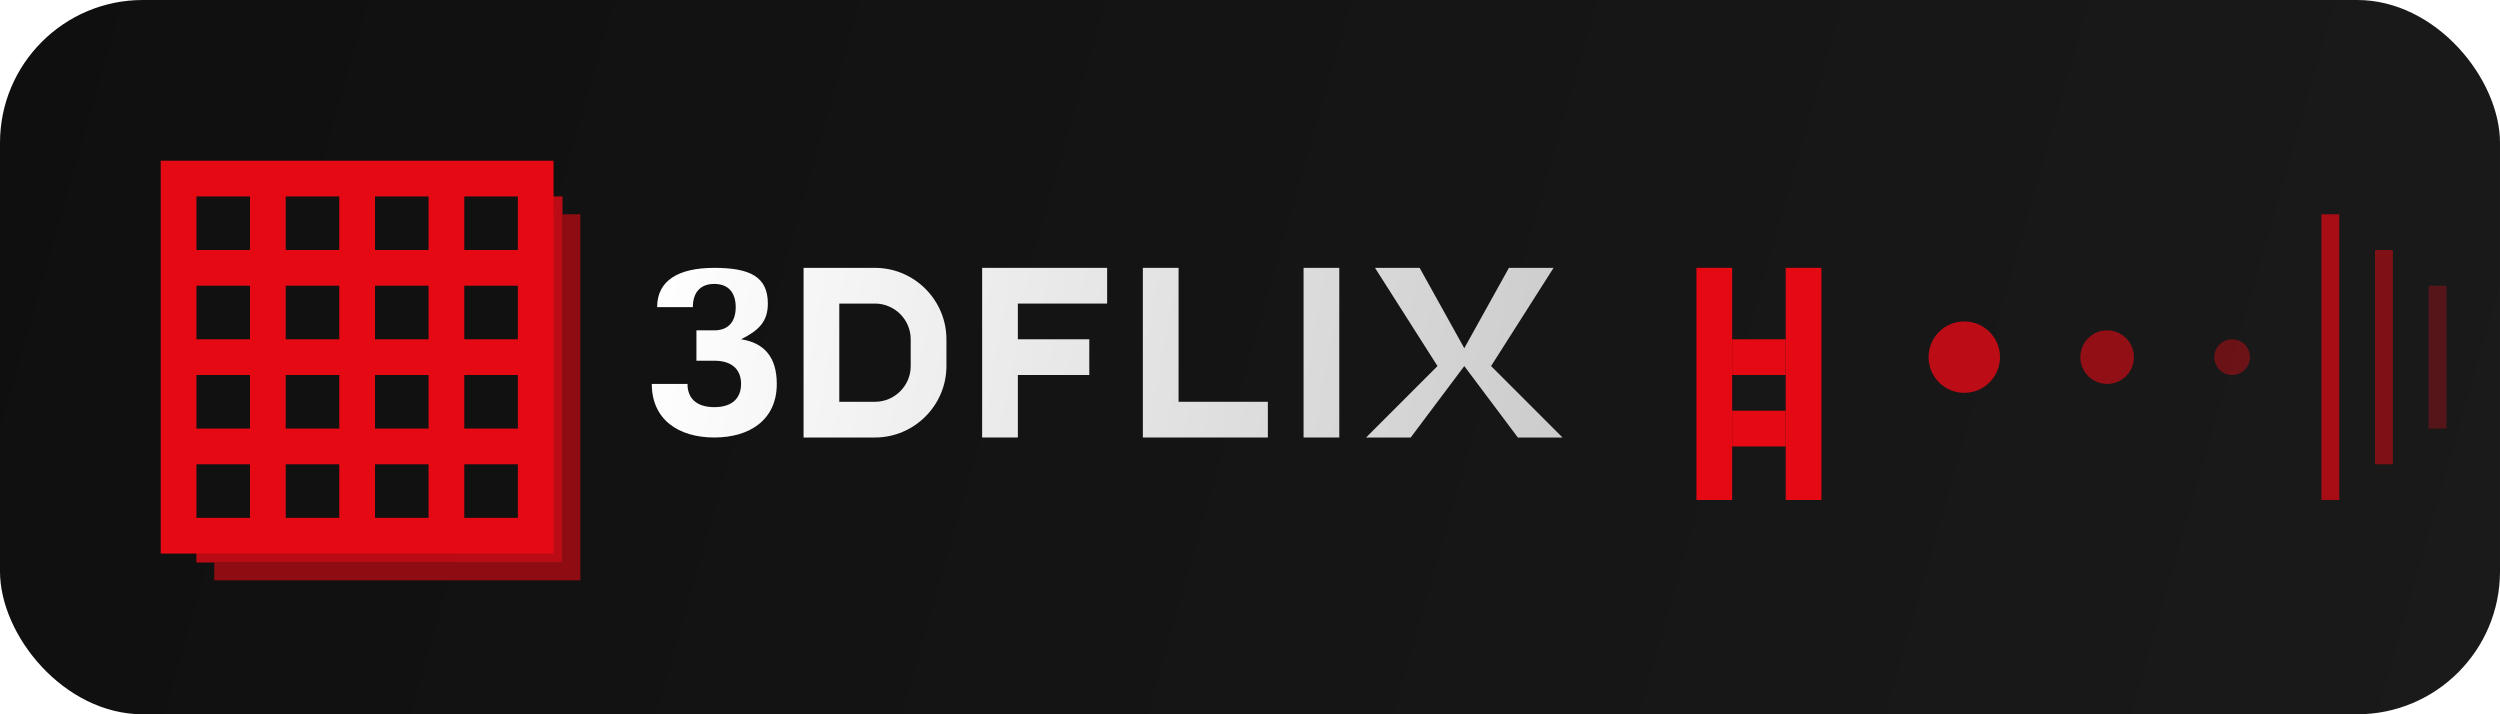 <svg width="140" height="40" viewBox="0 0 140 40" fill="none" xmlns="http://www.w3.org/2000/svg">
  <!-- Nền gradient -->
  <rect width="140" height="40" rx="8" fill="url(#paint0_linear)"/>
  
  <!-- Biểu tượng phim 3D -->
  <g filter="url(#shadow)">
    <path d="M30 10H10V30H30V10Z" fill="#111111" stroke="#E50914" stroke-width="2"/>
    <path d="M15 10V30" stroke="#E50914" stroke-width="2"/>
    <path d="M20 10V30" stroke="#E50914" stroke-width="2"/>
    <path d="M25 10V30" stroke="#E50914" stroke-width="2"/>
    <path d="M10 15H30" stroke="#E50914" stroke-width="2"/>
    <path d="M10 20H30" stroke="#E50914" stroke-width="2"/>
    <path d="M10 25H30" stroke="#E50914" stroke-width="2"/>
    
    <!-- Hiệu ứng 3D cho biểu tượng -->
    <path d="M32 12V32H12" stroke="#E50914" stroke-width="1" opacity="0.6"/>
    <path d="M31 11V31H11" stroke="#E50914" stroke-width="1" opacity="0.8"/>
  </g>
  
  <!-- Văn bản "3DFlix" với hiệu ứng 3D -->
  <g filter="url(#textShadow)">
    <!-- Số 3 -->
    <path d="M40 15C42 15 43 15.5 43 17C43 18 42.5 18.5 41.5 19C42.8 19.2 43.5 20 43.5 21.5C43.5 23.5 42 24.5 40 24.5C38 24.5 36.5 23.5 36.5 21.5H38.5C38.5 22.3 39 22.8 40 22.8C41 22.8 41.5 22.3 41.5 21.5C41.5 20.7 41 20.2 40 20.2H39V18.5H40C40.8 18.5 41.2 18 41.2 17.2C41.2 16.4 40.8 15.9 40 15.9C39.2 15.9 38.8 16.4 38.8 17.2H36.8C36.8 15.7 38 15 40 15Z" fill="url(#text_gradient)"/>
    
    <!-- Chữ D -->
    <path d="M45 15H49C51.2 15 53 16.8 53 19V20.5C53 22.7 51.2 24.5 49 24.5H45V15ZM47 17V22.5H49C50.1 22.5 51 21.6 51 20.5V19C51 17.9 50.1 17 49 17H47Z" fill="url(#text_gradient)"/>
    
    <!-- Chữ F -->
    <path d="M55 15H62V17H57V19H61V21H57V24.5H55V15Z" fill="url(#text_gradient)"/>
    
    <!-- Chữ L -->
    <path d="M64 15H66V22.5H71V24.5H64V15Z" fill="url(#text_gradient)"/>
    
    <!-- Chữ I -->
    <path d="M73 15H75V24.5H73V15Z" fill="url(#text_gradient)"/>
    
    <!-- Chữ X -->
    <path d="M77 15H79.5L82 19.5L84.5 15H87L83.5 20.5L87.5 24.5H85L82 20.5L79 24.5H76.5L80.5 20.5L77 15Z" fill="url(#text_gradient)"/>
  </g>
  
  <!-- Hiệu ứng đỏ -->
  <g filter="url(#glow)">
    <rect x="95" y="15" width="2" height="13" fill="#E50914"/>
    <rect x="100" y="15" width="2" height="13" fill="#E50914"/>
    <path d="M97 19L100 19L100 21L97 21L97 19Z" fill="#E50914"/>
    <path d="M97 23L100 23L100 25L97 25L97 23Z" fill="#E50914"/>
  </g>
  
  <!-- Hiệu ứng trang trí -->
  <circle cx="110" cy="20" r="2" fill="#E50914" opacity="0.8">
    <animate attributeName="opacity" values="0.4;0.8;0.4" dur="2s" repeatCount="indefinite" />
  </circle>
  <circle cx="118" cy="20" r="1.5" fill="#E50914" opacity="0.6">
    <animate attributeName="opacity" values="0.3;0.6;0.3" dur="2.5s" repeatCount="indefinite" />
  </circle>
  <circle cx="125" cy="20" r="1" fill="#E50914" opacity="0.4">
    <animate attributeName="opacity" values="0.2;0.4;0.2" dur="3s" repeatCount="indefinite" />
  </circle>
  
  <!-- Hiệu ứng phim -->
  <rect x="130" y="12" width="1" height="16" fill="#E50914" opacity="0.7">
    <animate attributeName="y" values="12;14;12" dur="1.5s" repeatCount="indefinite" />
  </rect>
  <rect x="133" y="14" width="1" height="12" fill="#E50914" opacity="0.5">
    <animate attributeName="y" values="14;12;14" dur="2s" repeatCount="indefinite" />
  </rect>
  <rect x="136" y="16" width="1" height="8" fill="#E50914" opacity="0.3">
    <animate attributeName="y" values="16;15;16" dur="2.5s" repeatCount="indefinite" />
  </rect>
  
  <!-- Định nghĩa gradient và filter -->
  <defs>
    <linearGradient id="paint0_linear" x1="0" y1="0" x2="140" y2="40" gradientUnits="userSpaceOnUse">
      <stop offset="0" stop-color="#0F0F0F"/>
      <stop offset="1" stop-color="#1A1A1A"/>
    </linearGradient>
    
    <linearGradient id="text_gradient" x1="36.5" y1="15" x2="87.5" y2="24.5" gradientUnits="userSpaceOnUse">
      <stop offset="0" stop-color="#FFFFFF"/>
      <stop offset="1" stop-color="#CCCCCC"/>
    </linearGradient>
    
    <filter id="shadow" x="8" y="8" width="26" height="26" filterUnits="userSpaceOnUse" color-interpolation-filters="sRGB">
      <feDropShadow dx="1" dy="1" stdDeviation="1" flood-opacity="0.5" flood-color="#E50914"/>
    </filter>
    
    <filter id="textShadow" x="35" y="14" width="54" height="12" filterUnits="userSpaceOnUse" color-interpolation-filters="sRGB">
      <feDropShadow dx="0.5" dy="0.5" stdDeviation="0.5" flood-opacity="0.7" flood-color="#E50914"/>
    </filter>
    
    <filter id="glow" x="94" y="14" width="9" height="15" filterUnits="userSpaceOnUse" color-interpolation-filters="sRGB">
      <feGaussianBlur stdDeviation="0.5" result="blur"/>
      <feComposite in="SourceGraphic" in2="blur" operator="over"/>
    </filter>
  </defs>
</svg>